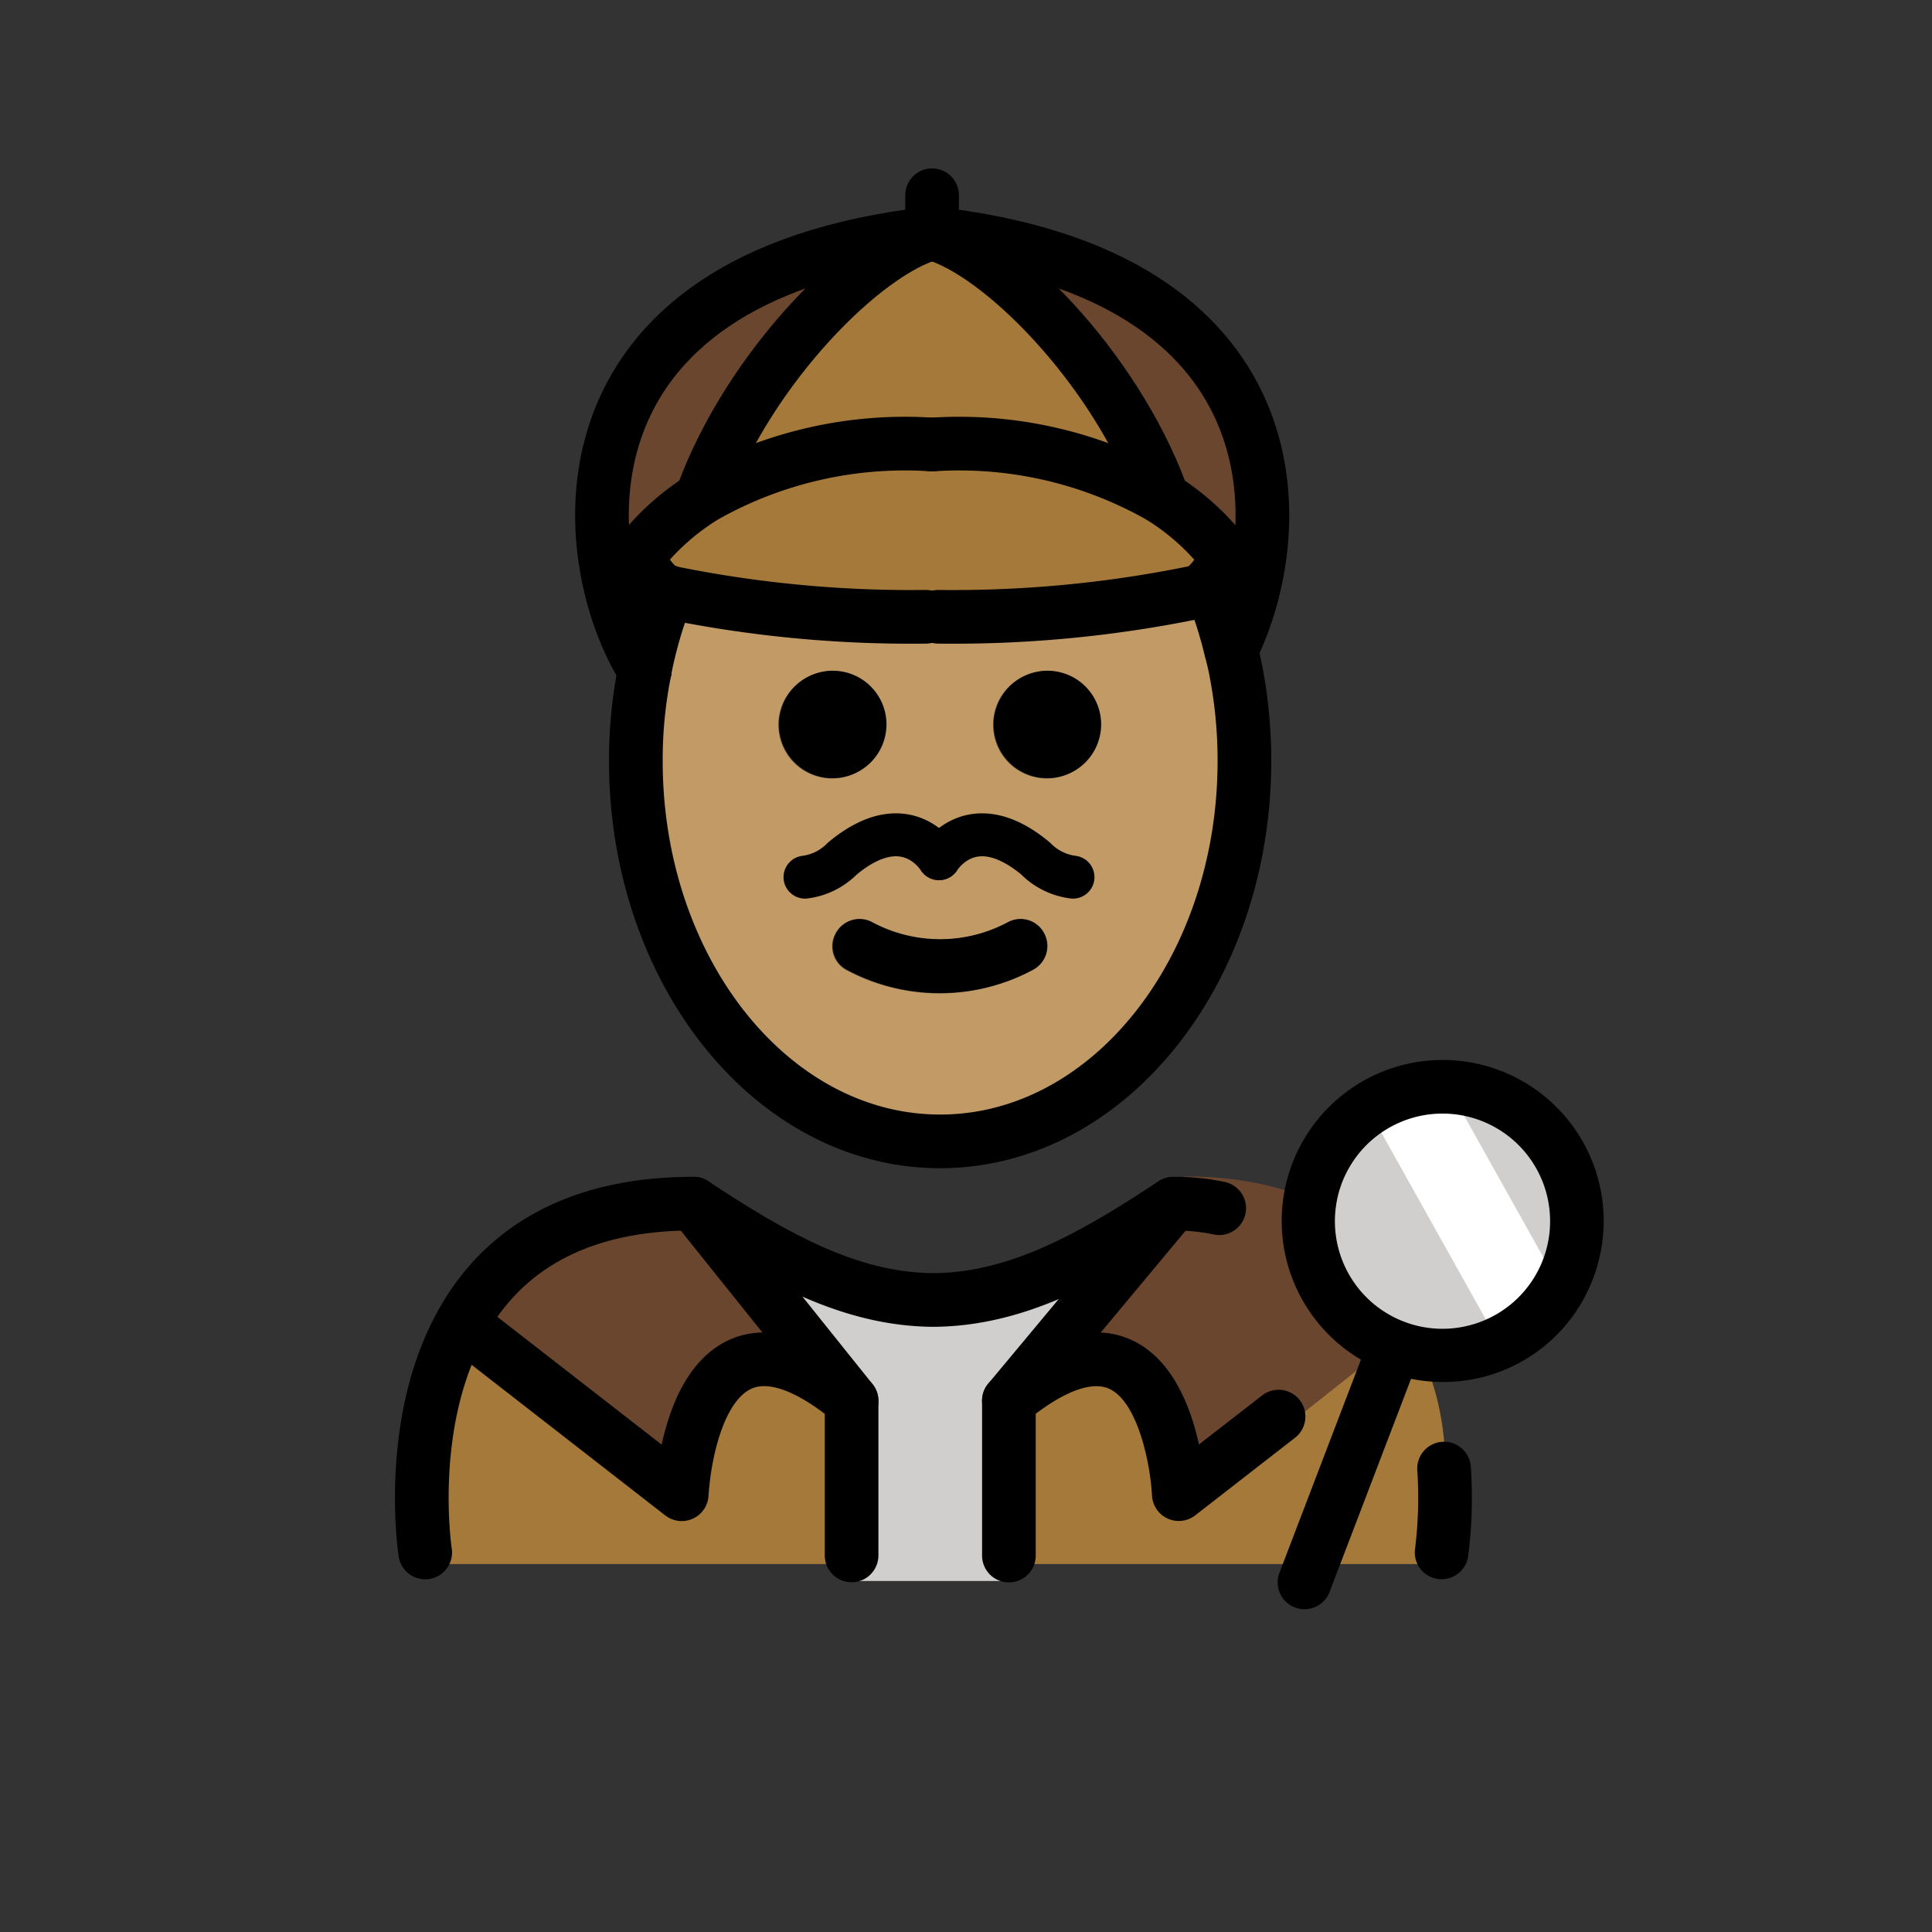 <svg id="emoji" xmlns="http://www.w3.org/2000/svg" viewBox="0 0 72 72">
  <rect x="0" y="0" width="72" height="72" fill="#333333" stroke="none"/>
  <g id="color">
    <path d="M53.43,58.288s3.66-12.218-10.084-13c-3.065,1.849-5.692,3.127-8.643,3.122h.12c-2.952.005-5.578-1.272-8.643-3.122-11.525,0-9.604,13-9.604,13" fill="#a57939"/>
    <polygon points="37.662 58.919 31.609 58.919 31.609 51.405 28.609 47.97 40.122 47.97 37.662 51.353 37.662 58.919" fill="#d0cfce"/>
    <path d="M43.771,44.481l-5.89,7.35c5.97-4.93,6.33,4.28,6.33,4.28l8.93-7.08c-1.24-2.76-3.81-5.19-9-5.19-.19.12-.37.24-.55.36Z" fill="#6a462f"/>
    <path d="M25.846,44.54l5.89,7.35c-5.97-4.93-6.33,3.48-6.33,3.48L17.216,49h-.01C18.566,46.55,21.126,44.54,25.846,44.54Z" fill="#6a462f"/>
    <circle cx="53.765" cy="45.505" r="5" fill="#d0cfce"/>
    <path d="M53.796,40.204l3.682,6.585a2.794,2.794,0,0,1-1.075,3.802l-.18.101-5.046-9.023" fill="#fff"/>
    <path d="M24.886,22.07c-.55-.18-.84-.82-1.17-1.25a9.055,9.055,0,0,1,2.54-2.31c.02-.01.05-.03.07-.04a15.182,15.182,0,0,1,8.41-1.89,15.182,15.182,0,0,1,8.41,1.89c.02.01.05.03.07.04a9.055,9.055,0,0,1,2.54,2.31c-.35.46-.65,1.15-1.27,1.28a44.808,44.808,0,0,1-9.51.9h-.48a44.871,44.871,0,0,1-9.51-.9C24.946,22.09,24.916,22.08,24.886,22.07Z" fill="#a57939"/>
    <path d="M43.276,18.406l-.06.09c-.02-.01-.05-.03-.07-.04a15.182,15.182,0,0,0-8.41-1.89,15.182,15.182,0,0,0-8.41,1.89c-.02.01-.05.03-.07.04l-.06-.09c1.76-4.76,6.05-9.05,8.54-9.71C37.226,9.356,41.516,13.646,43.276,18.406Z" fill="#a57939"/>
    <path d="M34.736,8.47c13.63,1.52,13.4,11,11.15,15.53h-.01a16.826,16.826,0,0,0-.59-1.94l-.8-.2c.62-.13.92-.82,1.27-1.28a9.055,9.055,0,0,0-2.54-2.31l.06-.09C41.516,13.42,37.226,9.13,34.736,8.47Z" fill="#6a462f"/>
    <path d="M34.736,8.47c-2.49.66-6.78,4.95-8.54,9.71l.06.09a9.055,9.055,0,0,0-2.54,2.31c.33.43.62,1.07,1.17,1.25a16.047,16.047,0,0,0-.86,2.93C21.416,20.63,20.296,10.08,34.736,8.47Z" fill="#6a462f"/>
  </g>
  <g id="skin">
    <g id="skin-2" data-name="skin">
      <path d="M46.03,25.01a17.644,17.644,0,0,1,.32,3.36c0,7.83-5.08,14.18-11.34,14.18S23.67,36.2,23.67,28.37A16.795,16.795,0,0,1,24,25.01V25a16.047,16.047,0,0,1,.86-2.93c.03.01.06.02.1.03a44.871,44.871,0,0,0,9.51.9h.48a44.808,44.808,0,0,0,9.51-.9l.8.2a16.826,16.826,0,0,1,.59,1.94C45.92,24.49,45.98,24.75,46.03,25.01Zm-5.02,2a2,2,0,1,0-2,2A2.006,2.006,0,0,0,41.01,27.01Zm-2.55,9.15a.998.998,0,0,0,.44-1.34.988.988,0,0,0-1.34-.45,5.363,5.363,0,0,1-5.1,0,.988.988,0,0,0-1.34.45.998.998,0,0,0,.44,1.34,7.35,7.35,0,0,0,6.9,0Zm-5.45-9.15a2,2,0,1,0-2,2A2.006,2.006,0,0,0,33.01,27.01Z" fill="#c19a65"/>
    </g>
  </g>
  <g id="line">
    <g id="line-2" data-name="line">
      <path d="M53.727,58.852a.996.996,0,0,1-.99-1.149,15.384,15.384,0,0,0,.082-2.898,1,1,0,1,1,1.996-.123,17.108,17.108,0,0,1-.102,3.323A.999.999,0,0,1,53.727,58.852Z"/>
      <path d="M48.615,59.971a1,1,0,0,1-.934-1.357l3.364-8.799a1,1,0,0,1,1.867.715l-3.364,8.799A.998.998,0,0,1,48.615,59.971Z"/>
      <path d="M39.036,24.996a2,2,0,1,1-2,2A2.006,2.006,0,0,1,39.036,24.996Z"/>
      <path d="M38.926,34.806a.998.998,0,0,1-.44,1.34,7.35,7.35,0,0,1-6.9,0,.998.998,0,0,1-.44-1.34.988.988,0,0,1,1.34-.45,5.363,5.363,0,0,0,5.1,0A.988.988,0,0,1,38.926,34.806Z"/>
      <path d="M31.036,24.996a2,2,0,1,1-2,2A2.006,2.006,0,0,1,31.036,24.996Z"/>
      <path d="M24.026,24.986a16.047,16.047,0,0,1,.86-2.93v-.01" fill="none" stroke="#000" stroke-linecap="round" stroke-linejoin="round" stroke-width="2"/>
      <path d="M45.286,22.286a16.826,16.826,0,0,1,.59,1.94c.07.25.13.51.18.77a17.644,17.644,0,0,1,.32,3.36c0,7.83-5.08,14.18-11.34,14.18s-11.34-6.35-11.34-14.18a16.795,16.795,0,0,1,.33-3.36" fill="none" stroke="#000" stroke-linecap="round" stroke-linejoin="round" stroke-width="2"/>
      <path d="M34.736,16.566a15.182,15.182,0,0,0-8.41,1.89c-.02.01-.05.03-.07.04a9.055,9.055,0,0,0-2.54,2.31c.33.43.62,1.07,1.17,1.25.03.01.06.02.1.03a44.871,44.871,0,0,0,9.51.9" fill="none" stroke="#000" stroke-linecap="round" stroke-linejoin="round" stroke-width="2"/>
      <path d="M26.196,18.406c1.76-4.76,6.05-9.05,8.54-9.71-14.44,1.61-13.32,12.16-10.71,16.29v.01" fill="none" stroke="#000" stroke-linecap="round" stroke-linejoin="round" stroke-width="2"/>
      <path d="M34.736,16.566a15.182,15.182,0,0,1,8.41,1.89c.02.01.05.03.07.04a9.055,9.055,0,0,1,2.54,2.31c-.35.46-.65,1.15-1.27,1.28a44.808,44.808,0,0,1-9.51.9" fill="none" stroke="#000" stroke-linecap="round" stroke-linejoin="round" stroke-width="2"/>
      <path d="M43.276,18.406c-1.76-4.76-6.05-9.05-8.54-9.71,13.63,1.52,13.4,11,11.15,15.53" fill="none" stroke="#000" stroke-linecap="round" stroke-linejoin="round" stroke-width="2"/>
      <line x1="34.736" y1="8.696" x2="34.736" y2="7.276" fill="none" stroke="#000" stroke-linecap="round" stroke-linejoin="round" stroke-width="2"/>
      <path d="M37.599,58.971a1,1,0,0,1-1-1V52.203a1,1,0,0,1,.363-.771c1.991-1.643,3.732-2.149,5.177-1.508,1.542.686,2.233,2.497,2.543,3.907l2.354-1.828a.999.999,0,0,1,1.226,1.578L44.543,56.472a1,1,0,0,1-1.612-.744c-.05-1.088-.509-3.49-1.605-3.977-.611-.269-1.568.06-2.727.935v5.284A.999.999,0,0,1,37.599,58.971Z"/>
      <path d="M45.436,45.026a8.117,8.117,0,0,0-1.71-.17c-3.15,2.09-5.86,3.55-8.88,3.59h-.12c-3.02-.04-5.72-1.5-8.88-3.59-4.72,0-7.28,2.01-8.64,4.46-2.1,3.76-1.36,8.54-1.36,8.54" fill="none" stroke="#000" stroke-linecap="round" stroke-linejoin="round" stroke-width="2"/>
      <path d="M31.736,57.966v-5.76c-5.97-4.93-6.33,3.48-6.33,3.48l-8.19-6.37" fill="none" stroke="#000" stroke-linecap="round" stroke-linejoin="round" stroke-width="2"/>
      <line x1="31.736" y1="52.206" x2="25.846" y2="44.856" fill="none" stroke="#000" stroke-linecap="round" stroke-linejoin="round" stroke-width="2"/>
      <path d="M37.598,53.203a1,1,0,0,1-.768-1.641l6.127-7.351a1.001,1.001,0,0,1,1.537,1.281l-6.127,7.351A.999.999,0,0,1,37.598,53.203Z"/>
      <path d="M53.759,51.502a6,6,0,1,1,5.61-3.857A5.958,5.958,0,0,1,53.759,51.502ZM53.763,41.5a4.01,4.01,0,1,0,1.431.266A4.002,4.002,0,0,0,53.763,41.5Z"/>
    </g>
    <path d="M35,32s1.2-2,3.6,0a2.361,2.361,0,0,0,1.387.688" fill="none" stroke="#000" stroke-linecap="round" stroke-linejoin="round" stroke-width="1.6"/>
    <path d="M34.987,32s-1.2-2-3.6,0A2.361,2.361,0,0,1,30,32.688" fill="none" stroke="#000" stroke-linecap="round" stroke-linejoin="round" stroke-width="1.6"/>
  </g>
</svg>
